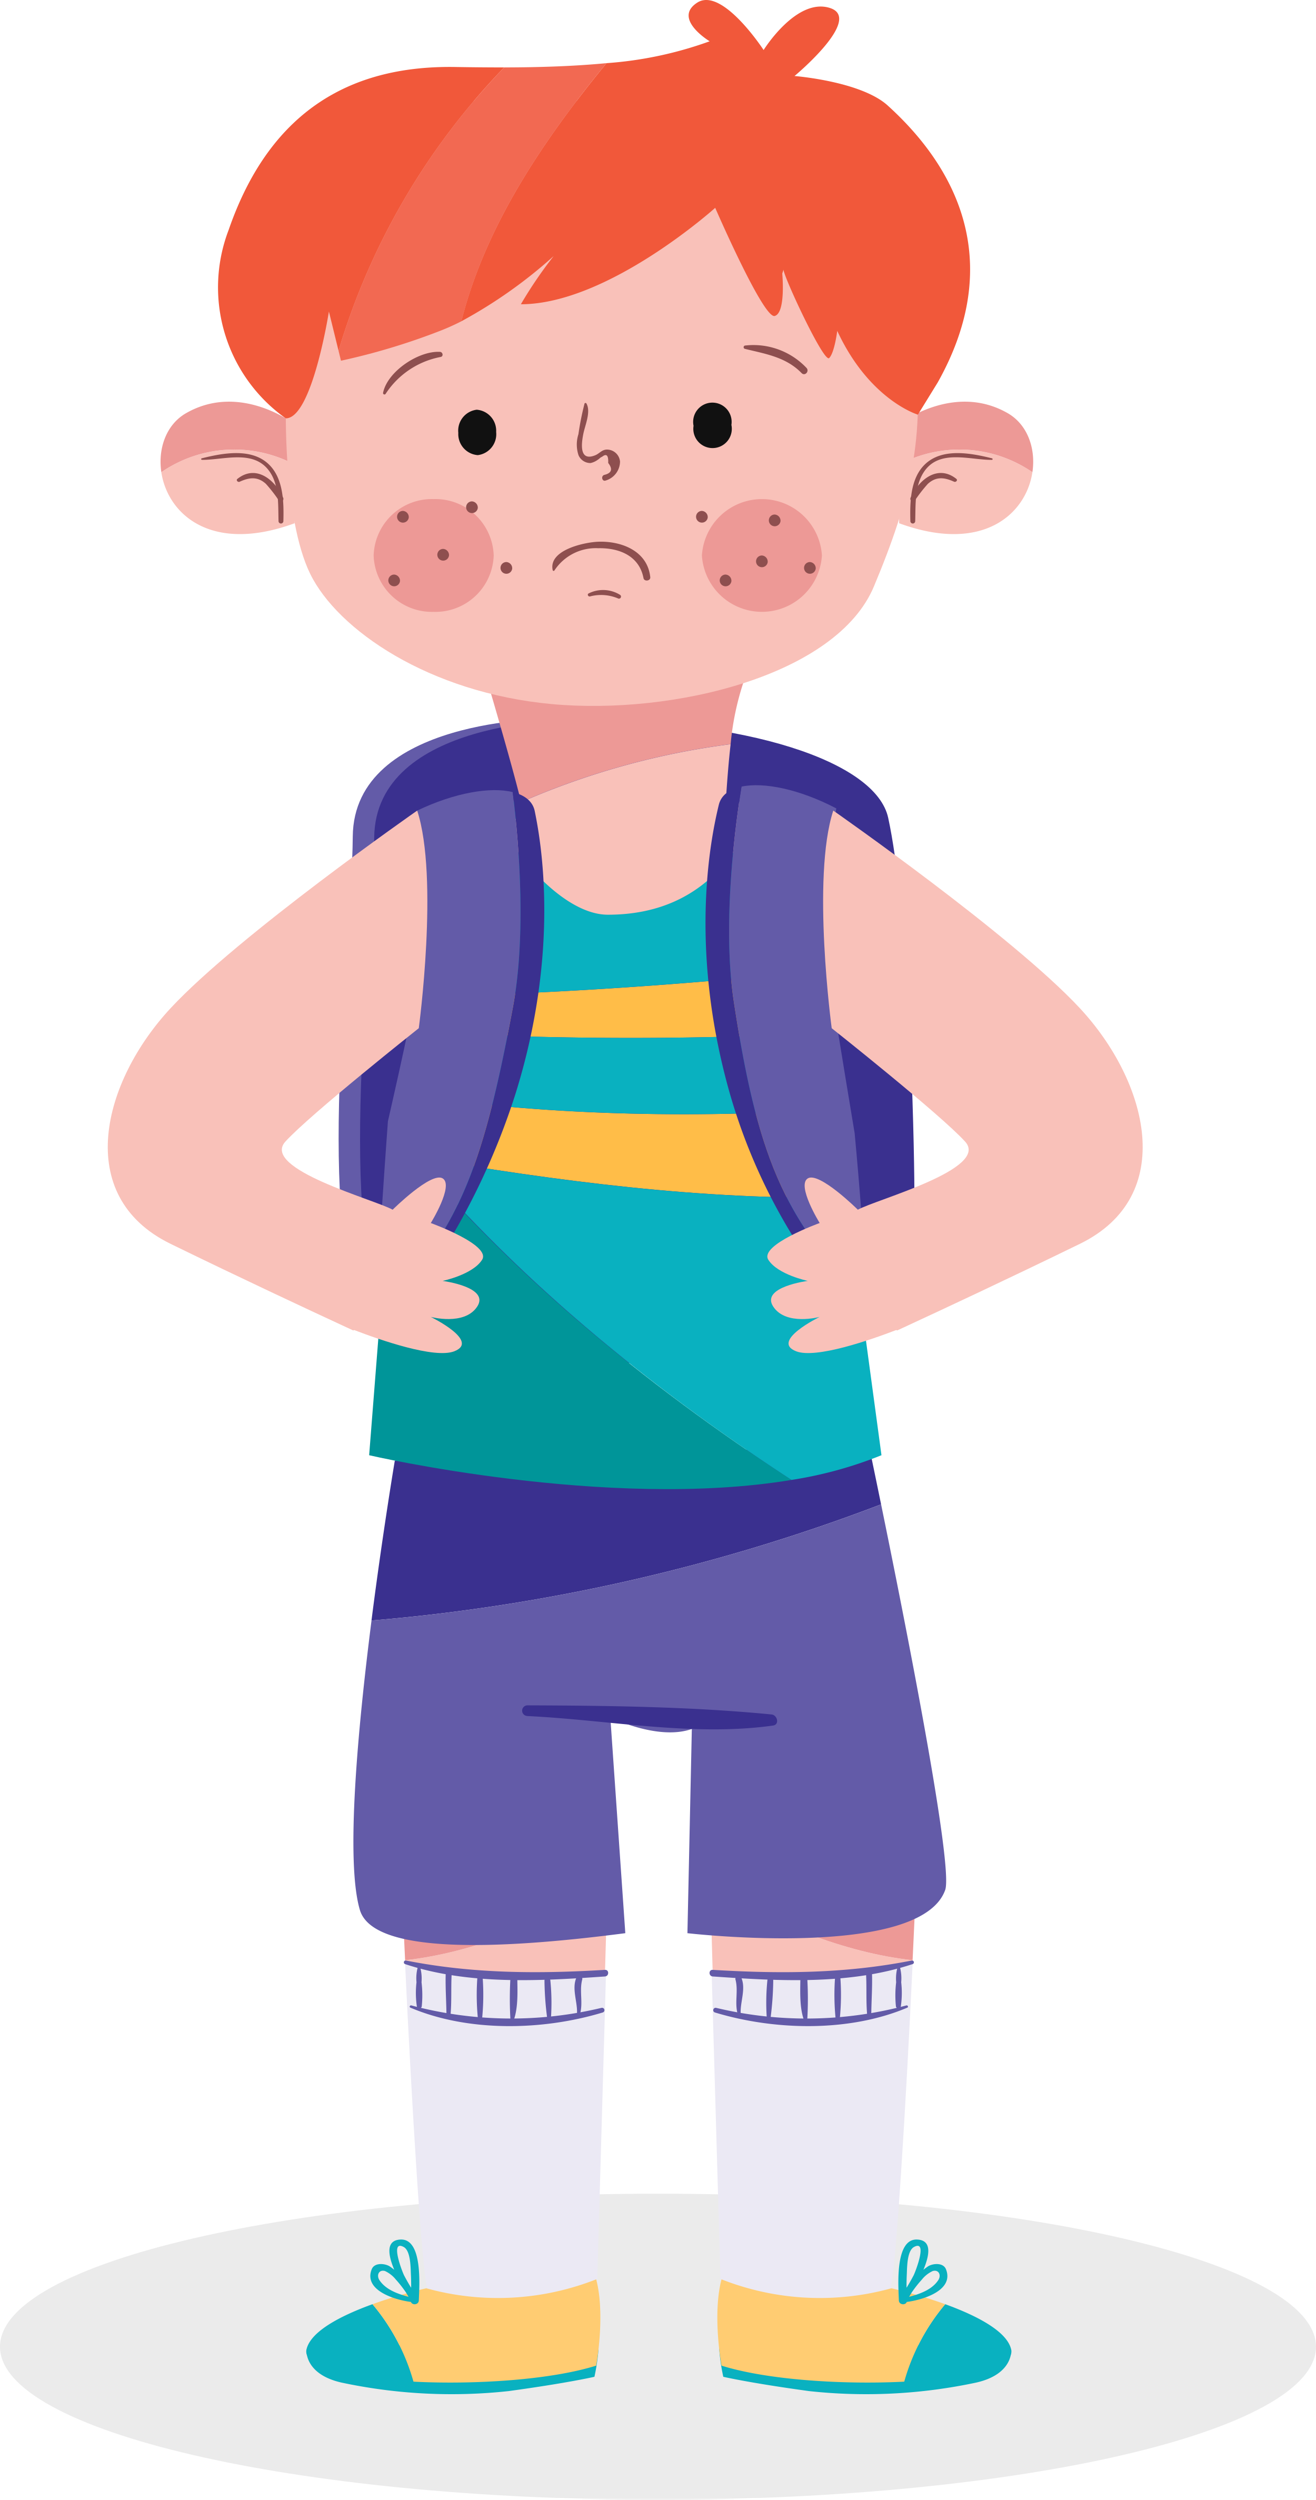 <svg id="Group_27916" data-name="Group 27916" xmlns="http://www.w3.org/2000/svg" xmlns:xlink="http://www.w3.org/1999/xlink" width="173.135" height="328.855" viewBox="0 0 173.135 328.855">
  <defs>
    <clipPath id="clip-path">
      <rect id="Rectangle_10239" data-name="Rectangle 10239" width="173.134" height="328.855" fill="none"/>
    </clipPath>
    <clipPath id="clip-path-3">
      <rect id="Rectangle_10237" data-name="Rectangle 10237" width="173.134" height="40.265" fill="none"/>
    </clipPath>
  </defs>
  <g id="Group_27784" data-name="Group 27784" clip-path="url(#clip-path)">
    <g id="Group_27783" data-name="Group 27783">
      <g id="Group_27782" data-name="Group 27782" clip-path="url(#clip-path)">
        <g id="Group_27781" data-name="Group 27781" transform="translate(0 288.591)" opacity="0.3">
          <g id="Group_27780" data-name="Group 27780">
            <g id="Group_27779" data-name="Group 27779" clip-path="url(#clip-path-3)">
              <path id="Path_25760" data-name="Path 25760" d="M173.134,199.239c0,11.118-38.758,20.131-86.568,20.131S0,210.357,0,199.239s38.758-20.133,86.566-20.133,86.568,9.015,86.568,20.133" transform="translate(0 -179.106)" fill="#bcbcbc"/>
            </g>
          </g>
        </g>
        <path id="Path_25761" data-name="Path 25761" d="M55.442,58.684s-25.793-.116-25.934,15.493-5.116,50.593,1.814,64.3c2.887,5.712,45.361,5.635,56.688,3.477S100.692,129.605,100.563,119s-.915-35.809-3.432-47.428c-1.613-7.439-18.709-13.051-41.689-12.884" transform="translate(16.902 35.871)" fill="#635ba8"/>
        <path id="Path_25762" data-name="Path 25762" d="M57.191,58.78S31.4,58.663,31.259,74.271s-5.117,50.591,1.814,64.3c2.887,5.707,45.358,5.63,56.688,3.472s12.679-12.346,12.552-22.956S101.4,83.28,98.881,71.661c-1.613-7.438-18.709-13.047-41.69-12.881" transform="translate(17.971 35.929)" fill="#3a308f"/>
        <path id="Path_25763" data-name="Path 25763" d="M33.073,163.552c.011.227.021.446.034.675a104.793,104.793,0,0,0,26.266,1.025l.314-10.942c-8.609,4.317-17.346,8.208-26.614,9.242" transform="translate(20.217 94.328)" fill="#f9c1b9"/>
        <path id="Path_25764" data-name="Path 25764" d="M33.073,160.3c.857,18.161,2.222,40.964,2.936,42.746,0,0,13.056,4.12,22.349-1.175l1.154-40.277c-8.67.9-17.776.018-26.438-1.294" transform="translate(20.217 97.988)" fill="#ebe9f4"/>
        <path id="Path_25765" data-name="Path 25765" d="M33.534,164.026c7.644,3.245,17.436,3.023,25.307.641a.314.314,0,0,0-.168-.606,50.965,50.965,0,0,1-25.017-.326c-.168-.045-.293.218-.122.29" transform="translate(20.449 100.086)" fill="#635ba8"/>
        <path id="Path_25766" data-name="Path 25766" d="M34.211,160.645a5.588,5.588,0,0,0-.172,2,12.356,12.356,0,0,0,.05,3.2.333.333,0,0,0,.638,0,14.269,14.269,0,0,0-.026-3.2,5.78,5.78,0,0,0-.184-2,.16.16,0,0,0-.306,0" transform="translate(20.756 98.131)" fill="#635ba8"/>
        <path id="Path_25767" data-name="Path 25767" d="M37.031,166.7c.168-1.79.047-3.588.15-5.382.029-.5-.773-.508-.786,0-.05,1.795.085,3.588.1,5.382a.268.268,0,0,0,.537,0" transform="translate(22.241 98.379)" fill="#635ba8"/>
        <path id="Path_25768" data-name="Path 25768" d="M39.633,167.049a31.27,31.27,0,0,0,.063-5.561.338.338,0,0,0-.675,0,31.422,31.422,0,0,0,.063,5.561.275.275,0,0,0,.549,0" transform="translate(23.792 98.517)" fill="#635ba8"/>
        <path id="Path_25769" data-name="Path 25769" d="M42.069,167.373c.677-1.664.575-3.886.551-5.648a.456.456,0,0,0-.912,0,47.49,47.49,0,0,0,.023,5.648c.029.193.282.139.338,0" transform="translate(25.439 98.591)" fill="#635ba8"/>
        <path id="Path_25770" data-name="Path 25770" d="M45.3,166.93a29.561,29.561,0,0,0-.069-5.093.387.387,0,0,0-.773,0,40.425,40.425,0,0,0,.367,5.029c.029.243.433.359.475.064" transform="translate(27.174 98.7)" fill="#635ba8"/>
        <path id="Path_25771" data-name="Path 25771" d="M47.641,166.311c.412-1.466-.114-3.012.282-4.492.114-.425-.54-.736-.738-.311-.683,1.466.126,3.216.053,4.748a.206.206,0,0,0,.4.055" transform="translate(28.675 98.603)" fill="#635ba8"/>
        <path id="Path_25772" data-name="Path 25772" d="M33.14,160.539c8.369,2.77,17.642,2.227,26.3,1.627.553-.039.559-.9,0-.867-8.872.532-17.433.5-26.167-1.226a.242.242,0,0,0-.129.466" transform="translate(20.154 97.847)" fill="#635ba8"/>
        <path id="Path_25773" data-name="Path 25773" d="M60.456,145.833l-28,.49s.419,10.12,1,22.411c9.267-1.034,18-4.926,26.612-9.242Z" transform="translate(19.839 89.146)" fill="#ed9996"/>
        <path id="Path_25774" data-name="Path 25774" d="M25.026,192.191s-.353,3.219,4.589,4.346a69.418,69.418,0,0,0,22,1.125c7.763-1.06,11.294-1.882,11.294-1.882a26.128,26.128,0,0,0,.532-3.588c.185-2.153-38.411,0-38.411,0" transform="translate(15.295 116.899)" fill="#09b1c0"/>
        <path id="Path_25775" data-name="Path 25775" d="M25.035,194.09c-.527,2.369,5.965,3.82,14.076,4.226a27.246,27.246,0,0,0-5.39-10.188c-3.932,1.424-8.137,3.5-8.686,5.962" transform="translate(15.285 115)" fill="#09b1c0"/>
        <path id="Path_25776" data-name="Path 25776" d="M59.844,186.1a35.3,35.3,0,0,1-22.352,1.176,65.8,65.8,0,0,0-7.078,2.095,27.233,27.233,0,0,1,5.391,10.19c8.213.413,18.09-.245,24.039-2.109,0,0,1.236-6.645,0-11.352" transform="translate(18.592 113.759)" fill="#ffcc72"/>
        <path id="Path_25777" data-name="Path 25777" d="M36.156,190.609c-1.66-.411-3.7-.9-4.71-2.4-.435-.648-.1-1.437.715-1.218a3.971,3.971,0,0,1,1.431,1.121,15.311,15.311,0,0,1,2.1,2.966c.259-.153.522-.3.781-.456-.617-1.015-1.252-2.009-1.8-3.065-.2-.385-1.919-4.732-.055-3.732.96.516.912,2.823.96,3.709a31.625,31.625,0,0,1-.029,3.316c-.032.685,1.046.685,1.068,0,.058-1.787.559-8.134-2.41-8-3.743.163.793,7.061,1.486,8.232a.453.453,0,0,0,.781-.456,11.493,11.493,0,0,0-3.714-4.263c-.669-.392-1.992-.49-2.341.395-1.191,3,3.717,4.225,5.664,4.352a.256.256,0,0,0,.069-.5" transform="translate(18.485 111.773)" fill="#09b1c0"/>
        <path id="Path_25778" data-name="Path 25778" d="M84.615,163.552c-.01.227-.023.446-.032.675a104.819,104.819,0,0,1-26.269,1.025L58,154.31c8.609,4.317,17.35,8.208,26.617,9.242" transform="translate(35.453 94.328)" fill="#f9c1b9"/>
        <path id="Path_25779" data-name="Path 25779" d="M84.548,160.3c-.857,18.161-2.224,40.964-2.934,42.746,0,0-13.056,4.12-22.349-1.175l-1.157-40.277c8.675.9,17.781.018,26.44-1.294" transform="translate(35.521 97.988)" fill="#ebe9f4"/>
        <path id="Path_25780" data-name="Path 25780" d="M83.652,163.736a50.959,50.959,0,0,1-25.02.326.314.314,0,0,0-.168.606c7.871,2.381,17.666,2.6,25.31-.641.168-.071.047-.335-.122-.29" transform="translate(35.602 100.086)" fill="#635ba8"/>
        <path id="Path_25781" data-name="Path 25781" d="M73.4,160.645a5.738,5.738,0,0,0-.184,2,14.367,14.367,0,0,0-.027,3.2.333.333,0,0,0,.638,0,12.287,12.287,0,0,0,.052-3.2,5.625,5.625,0,0,0-.172-2,.16.16,0,0,0-.306,0" transform="translate(44.684 98.131)" fill="#635ba8"/>
        <path id="Path_25782" data-name="Path 25782" d="M71.4,166.7c.016-1.793.151-3.587.1-5.382-.013-.508-.817-.5-.786,0,.1,1.793-.018,3.592.148,5.382a.268.268,0,0,0,.537,0" transform="translate(43.225 98.379)" fill="#635ba8"/>
        <path id="Path_25783" data-name="Path 25783" d="M68.839,167.049a31.269,31.269,0,0,0,.063-5.561.338.338,0,0,0-.675,0,31.423,31.423,0,0,0,.063,5.561.275.275,0,0,0,.549,0" transform="translate(41.645 98.517)" fill="#635ba8"/>
        <path id="Path_25784" data-name="Path 25784" d="M66.248,167.373a46.818,46.818,0,0,0,.021-5.648.456.456,0,0,0-.912,0c-.021,1.763-.124,3.983.553,5.648.056.139.309.193.338,0" transform="translate(39.941 98.591)" fill="#635ba8"/>
        <path id="Path_25785" data-name="Path 25785" d="M63.126,166.866a40.731,40.731,0,0,0,.366-5.029.387.387,0,0,0-.773,0,29.56,29.56,0,0,0-.066,5.093c.04.292.446.18.474-.064" transform="translate(38.237 98.7)" fill="#635ba8"/>
        <path id="Path_25786" data-name="Path 25786" d="M60.74,166.256c-.069-1.532.736-3.281.055-4.748-.2-.422-.852-.119-.738.311.395,1.481-.129,3.024.28,4.492a.206.206,0,0,0,.4-.055" transform="translate(36.704 98.604)" fill="#635ba8"/>
        <path id="Path_25787" data-name="Path 25787" d="M84.521,160.073c-8.74,1.731-17.294,1.758-26.169,1.226-.559-.032-.554.828,0,.867,8.654.6,17.927,1.144,26.3-1.627a.242.242,0,0,0-.129-.466" transform="translate(35.415 97.847)" fill="#635ba8"/>
        <path id="Path_25788" data-name="Path 25788" d="M57.757,145.833l28,.49s-.417,10.12-1,22.411c-9.267-1.034-18.008-4.926-26.617-9.242Z" transform="translate(35.306 89.146)" fill="#ed9996"/>
        <path id="Path_25789" data-name="Path 25789" d="M97.137,192.191s.356,3.219-4.587,4.346a69.412,69.412,0,0,1-22,1.125c-7.765-1.06-11.292-1.882-11.292-1.882a26.128,26.128,0,0,1-.532-3.588c-.187-2.153,38.408,0,38.408,0" transform="translate(35.899 116.899)" fill="#09b1c0"/>
        <path id="Path_25790" data-name="Path 25790" d="M87.9,194.09c.528,2.369-5.96,3.82-14.073,4.226a27.227,27.227,0,0,1,5.391-10.188c3.93,1.424,8.134,3.5,8.682,5.962" transform="translate(45.132 115)" fill="#09b1c0"/>
        <path id="Path_25791" data-name="Path 25791" d="M59.12,186.1a35.3,35.3,0,0,0,22.352,1.176,65.762,65.762,0,0,1,7.08,2.095,27.237,27.237,0,0,0-5.393,10.19c-8.213.413-18.092-.245-24.039-2.109,0,0-1.236-6.645,0-11.352" transform="translate(35.804 113.759)" fill="#ffcc72"/>
        <path id="Path_25792" data-name="Path 25792" d="M73.884,190.609c1.656-.411,3.7-.9,4.707-2.4.437-.648.1-1.437-.712-1.218a3.944,3.944,0,0,0-1.431,1.121,15.325,15.325,0,0,0-2.108,2.966q-.389-.23-.778-.456c.616-1.015,1.252-2.009,1.8-3.065.2-.385,1.919-4.732.055-3.732-.959.516-.912,2.823-.959,3.709a31.189,31.189,0,0,0,.029,3.316c.034.685-1.047.685-1.07,0-.056-1.787-.559-8.134,2.41-8,3.743.163-.791,7.061-1.486,8.232a.451.451,0,0,1-.778-.456,11.489,11.489,0,0,1,3.712-4.263c.67-.392,1.993-.49,2.341.395,1.192,3-3.717,4.225-5.662,4.352a.256.256,0,0,1-.069-.5" transform="translate(44.837 111.773)" fill="#09b1c0"/>
        <path id="Path_25793" data-name="Path 25793" d="M95.785,118.045,33.4,119.991s-1.6,9.5-3.07,21.037a244.988,244.988,0,0,0,67.044-15.283c-.954-4.661-1.594-7.7-1.594-7.7" transform="translate(18.543 72.159)" fill="#3a308f"/>
        <path id="Path_25794" data-name="Path 25794" d="M31.239,138.106c-1.818,14.278-3.427,31.673-1.534,38.071,1.661,5.614,16.788,5.417,34.923,3.061l-1.971-28.394s6.276,3.108,10.723,1.527L72.8,179.239s30.621,3.559,33.911-5.683c1.115-3.132-5.327-35.6-8.432-50.731a244.927,244.927,0,0,1-67.044,15.281" transform="translate(17.639 75.081)" fill="#635ba8"/>
        <path id="Path_25795" data-name="Path 25795" d="M43.067,139.673c10.233.176,21.353,1.587,32.116,1.233" transform="translate(26.326 85.38)" fill="#635ba8"/>
        <path id="Path_25796" data-name="Path 25796" d="M43.324,140.641c10.593.5,21.762,2.733,32.31,1.249.888-.127.566-1.382-.193-1.457-10.533-1.03-21.524-1.162-32.116-1.2a.7.7,0,0,0,0,1.4" transform="translate(26.069 85.114)" fill="#3a308f"/>
        <path id="Path_25797" data-name="Path 25797" d="M33.468,92.557l-3.327,42.306s31.418,7.273,55.573,3.248c-19.63-12.8-37.57-27.584-52.246-45.554" transform="translate(18.425 56.579)" fill="#009599"/>
        <path id="Path_25798" data-name="Path 25798" d="M85.717,87.417a47.819,47.819,0,0,1-2.077-7.939c-16.371,1.61-32.82,2.728-49.3,3.034-.132,1.589-.309,3.142-.525,4.641a502.032,502.032,0,0,0,51.906.264" transform="translate(20.668 48.584)" fill="#ffbd48"/>
        <path id="Path_25799" data-name="Path 25799" d="M91.695,102.939,90.13,91.381c-19.123,1.147-38.246.841-57.37-2.09-.061.147-.113.314-.177.454l-.377,4.808c.843,1.031,1.734,2.019,2.6,3.032,18.763,3.219,37.976,5.728,56.891,5.353" transform="translate(19.687 54.582)" fill="#ffbd48"/>
        <path id="Path_25800" data-name="Path 25800" d="M33.818,94.439C48,111.032,64.966,124.894,83.465,136.962a53.482,53.482,0,0,0,11.83-3.25L90.709,99.792c-18.917.377-38.128-2.133-56.891-5.353" transform="translate(20.673 57.729)" fill="#09b1c0"/>
        <path id="Path_25801" data-name="Path 25801" d="M89.92,94.468l-.553-4.106A23.147,23.147,0,0,1,86.488,84.5a501.579,501.579,0,0,1-51.906-.264,34.551,34.551,0,0,1-2.032,8.139c19.124,2.929,38.247,3.237,57.37,2.09" transform="translate(19.897 51.495)" fill="#09b1c0"/>
        <path id="Path_25802" data-name="Path 25802" d="M82.76,66.972l-6.3-1.394s-32.525-.511-32.872,0S34.118,67.4,34.118,67.4a172.768,172.768,0,0,1,.031,23.746c16.483-.308,32.933-1.424,49.3-3.034a81.271,81.271,0,0,1-.693-21.142" transform="translate(20.856 39.948)" fill="#09b1c0"/>
        <path id="Path_25803" data-name="Path 25803" d="M73.408,55.623,39.993,56.717S43,66.907,44.108,71.523a100.859,100.859,0,0,1,27.568-7.629,36.4,36.4,0,0,1,1.732-8.271" transform="translate(24.447 34.002)" fill="#ed9996"/>
        <path id="Path_25804" data-name="Path 25804" d="M43.326,68.386A8.752,8.752,0,0,1,43.72,70.6l-.093.008s-2.354-.412-2.354,1.229,7.043,11.358,13.472,11.358c13.234,0,17.412-9.655,19.3-12.632,1.751-2.771-3.1-2.156-3.8-2.053.185-2.871.382-5.432.651-7.749a100.859,100.859,0,0,0-27.568,7.629" transform="translate(25.229 37.14)" fill="#f9c1b9"/>
        <path id="Path_25805" data-name="Path 25805" d="M13.172,39.68c.817,5.456,6.492,10.771,17.537,6.717V38.683a16.948,16.948,0,0,0-17.537,1" transform="translate(8.052 22.438)" fill="#f9c1b9"/>
        <path id="Path_25806" data-name="Path 25806" d="M16.443,34.322c-2.593,1.5-3.693,4.647-3.231,7.749a16.945,16.945,0,0,1,17.536-1V35.753S23.6,30.191,16.443,34.322" transform="translate(8.013 20.047)" fill="#ed9996"/>
        <path id="Path_25807" data-name="Path 25807" d="M16.535,37.883c2.931.013,6.808-1.405,8.872,1.516,1.3,1.845,1.126,4.4,1.192,6.54a.319.319,0,0,0,.638,0c.066-2.454.013-5.528-1.842-7.393-2.278-2.29-6.1-1.561-8.888-.868a.1.1,0,0,0,.027.2" transform="translate(10.045 22.614)" fill="#8e4f4f"/>
        <path id="Path_25808" data-name="Path 25808" d="M19.711,39.769c1.266-.58,2.369-.714,3.458.284a19.607,19.607,0,0,1,1.735,2.24c.263.321.68-.089.533-.412-1.089-2.4-3.574-4.423-6.02-2.489-.23.182.064.483.293.379" transform="translate(11.819 23.606)" fill="#8e4f4f"/>
        <path id="Path_25809" data-name="Path 25809" d="M90.948,39.68c-.815,5.456-6.485,10.771-17.534,6.717V38.683a16.942,16.942,0,0,1,17.534,1" transform="translate(44.877 22.438)" fill="#f9c1b9"/>
        <path id="Path_25810" data-name="Path 25810" d="M87.721,34.322c2.593,1.5,3.691,4.647,3.227,7.749a16.943,16.943,0,0,0-17.534-1V35.753s7.151-5.562,14.307-1.431" transform="translate(44.877 20.047)" fill="#ed9996"/>
        <path id="Path_25811" data-name="Path 25811" d="M85.071,37.679c-2.791-.693-6.613-1.42-8.891.868-1.855,1.863-1.908,4.94-1.842,7.393a.318.318,0,0,0,.636,0c.068-2.166-.1-4.67,1.194-6.54,2.033-2.947,5.968-1.5,8.875-1.516a.1.1,0,0,0,.027-.2" transform="translate(45.432 22.614)" fill="#8e4f4f"/>
        <path id="Path_25812" data-name="Path 25812" d="M80.379,39.389c-2.444-1.934-4.931.09-6.02,2.491-.145.319.269.736.533.412a19.329,19.329,0,0,1,1.735-2.24c1.089-1,2.187-.865,3.458-.285.227.1.525-.193.293-.379" transform="translate(45.437 23.606)" fill="#8e4f4f"/>
        <path id="Path_25813" data-name="Path 25813" d="M23.355,48.193s-.424,14.985,3.177,22.4S42.217,86.279,58.325,87.763s37.511-3.816,42.387-15.472,6.78-19.711,5.3-31.581-2.119-17.165-13.142-22.463S21.873-13.843,23.355,48.193" transform="translate(14.26 4.863)" fill="#f9c1b9"/>
        <path id="Path_25814" data-name="Path 25814" d="M48.111,33a37.844,37.844,0,0,0-.8,4.017,4.44,4.44,0,0,0,.018,2.768,1.7,1.7,0,0,0,1.577,1.02,2.454,2.454,0,0,0,.964-.441c.168-.093.353-.327.54-.372q.889-.723.819.8.952,1.23-.533,1.577c-.458.171-.258.91.2.736a2.629,2.629,0,0,0,1.89-2.5A1.733,1.733,0,0,0,51,39.033c-.641.042-.931.528-1.478.749-2.22.9-1.776-1.755-1.563-2.826.222-1.118,1.022-2.892.408-3.986a.144.144,0,0,0-.261.034" transform="translate(28.786 20.111)" fill="#8e4f4f"/>
        <path id="Path_25815" data-name="Path 25815" d="M45.146,43.63c-.585-2.68,4.246-3.679,5.984-3.741,3.087-.113,6.5,1.225,6.853,4.662.052.5-.794.62-.891.119-.562-2.937-3.213-3.99-5.962-3.928a6.5,6.5,0,0,0-5.751,2.92.129.129,0,0,1-.234-.031" transform="translate(27.567 31.379)" fill="#8e4f4f"/>
        <path id="Path_25816" data-name="Path 25816" d="M31.619,34.25A11.1,11.1,0,0,1,38.863,29.4c.392-.082.276-.645-.09-.667-2.788-.171-6.919,2.562-7.492,5.378a.186.186,0,0,0,.338.142" transform="translate(19.119 17.558)" fill="#8e4f4f"/>
        <path id="Path_25817" data-name="Path 25817" d="M60.877,28.687c2.73.672,5.406,1.073,7.467,3.189.427.438,1.042-.208.662-.662a9.608,9.608,0,0,0-8.129-2.958.226.226,0,0,0,0,.432" transform="translate(37.115 17.205)" fill="#8e4f4f"/>
        <path id="Path_25818" data-name="Path 25818" d="M46.3,48.166a7.669,7.669,0,0,1-7.9,7.418,7.667,7.667,0,0,1-7.894-7.418,7.667,7.667,0,0,1,7.894-7.418,7.669,7.669,0,0,1,7.9,7.418" transform="translate(18.652 24.909)" fill="#ed9996"/>
        <path id="Path_25819" data-name="Path 25819" d="M73.1,48.166a7.91,7.91,0,0,1-15.789,0,7.91,7.91,0,0,1,15.789,0" transform="translate(35.033 24.909)" fill="#ed9996"/>
        <path id="Path_25820" data-name="Path 25820" d="M48.105,44.276a4.241,4.241,0,0,1,4.135.189.271.271,0,0,1-.274.467,5.708,5.708,0,0,0-3.693-.258c-.227.044-.4-.28-.168-.4" transform="translate(29.338 33.792)" fill="#8e4f4f"/>
        <path id="Path_25821" data-name="Path 25821" d="M42.4,36.377a2.777,2.777,0,0,1-2.417,3.05A2.775,2.775,0,0,1,37.421,36.5a2.773,2.773,0,0,1,2.419-3.047,2.772,2.772,0,0,1,2.56,2.926" transform="translate(22.875 20.448)" fill="#111"/>
        <path id="Path_25822" data-name="Path 25822" d="M61.608,35.8a2.532,2.532,0,1,1-4.979.121,2.532,2.532,0,1,1,4.979-.121" transform="translate(34.616 20.097)" fill="#111"/>
        <path id="Path_25823" data-name="Path 25823" d="M33.955,42.581a.771.771,0,1,1-.764-.867.817.817,0,0,1,.764.867" transform="translate(19.822 25.499)" fill="#8e4f4f"/>
        <path id="Path_25824" data-name="Path 25824" d="M37.242,45.681a.771.771,0,1,1-.765-.865.819.819,0,0,1,.765.865" transform="translate(21.83 27.395)" fill="#8e4f4f"/>
        <path id="Path_25825" data-name="Path 25825" d="M33.239,47.775a.77.77,0,1,1-.764-.864.819.819,0,0,1,.764.864" transform="translate(19.384 28.676)" fill="#8e4f4f"/>
        <path id="Path_25826" data-name="Path 25826" d="M39.591,41.8a.77.77,0,1,1-.764-.865.818.818,0,0,1,.764.865" transform="translate(23.267 25.024)" fill="#8e4f4f"/>
        <path id="Path_25827" data-name="Path 25827" d="M42.4,46.756a.771.771,0,1,1-.764-.867.818.818,0,0,1,.764.867" transform="translate(24.985 28.051)" fill="#8e4f4f"/>
        <path id="Path_25828" data-name="Path 25828" d="M58.365,42.581a.77.77,0,1,1-.765-.867.817.817,0,0,1,.765.867" transform="translate(34.744 25.499)" fill="#8e4f4f"/>
        <path id="Path_25829" data-name="Path 25829" d="M60.3,47.775a.771.771,0,1,1-.764-.864.819.819,0,0,1,.764.864" transform="translate(35.925 28.676)" fill="#8e4f4f"/>
        <path id="Path_25830" data-name="Path 25830" d="M64.31,42.876a.771.771,0,1,1-.764-.867.819.819,0,0,1,.764.867" transform="translate(38.376 25.68)" fill="#8e4f4f"/>
        <path id="Path_25831" data-name="Path 25831" d="M67.183,46.756a.77.77,0,1,1-.765-.867.819.819,0,0,1,.765.867" transform="translate(40.135 28.051)" fill="#8e4f4f"/>
        <path id="Path_25832" data-name="Path 25832" d="M63.263,46.218a.77.77,0,1,1-.762-.865.819.819,0,0,1,.762.865" transform="translate(37.738 27.724)" fill="#8e4f4f"/>
        <path id="Path_25833" data-name="Path 25833" d="M49.435,5.718A91.148,91.148,0,0,0,27.641,42.992l.322,1.31A86.8,86.8,0,0,0,41,40.374a30.744,30.744,0,0,0,2.805-1.26C46.931,26.723,54.34,15.576,62.9,5.156c-4.18.4-8.7.554-13.466.562" transform="translate(16.897 3.152)" fill="#f26952"/>
        <path id="Path_25834" data-name="Path 25834" d="M93.762,13.881C90.233,10.683,81.5,10,81.5,10s9.086-7.536,4.663-8.949-8.728,5.53-8.728,5.53S72-1.774,68.705.345s1.631,5.087,1.631,5.087A50.16,50.16,0,0,1,56.77,8.309C48.209,18.729,40.8,29.876,37.67,42.265a62.858,62.858,0,0,0,12.139-8.572A56.208,56.208,0,0,0,45.5,40.027c11.487-.011,25.566-12.686,25.566-12.686s6.35,14.643,7.831,14.226.991-5.581.991-5.581.108-.33.174-.53c.045-.131.055-.164.048-.139.006-.026,0,.008-.048.139-.174.53,5.293,12.354,6,11.646s1.06-3.577,1.06-3.577C91.353,52.653,97.732,54.55,97.732,54.55l2.6-4.22c8.2-14.6,3.812-27.044-6.572-36.449" transform="translate(23.027 0)" fill="#f1583a"/>
        <path id="Path_25835" data-name="Path 25835" d="M49.079,5.473c-13.15-.235-24.272,5.2-29.881,21.437a21.121,21.121,0,0,0,7.509,24.782c3.477.048,5.683-14.05,5.683-14.05L33.656,42.8A91.166,91.166,0,0,1,55.45,5.529q-3.13,0-6.371-.056" transform="translate(10.882 3.341)" fill="#f1583a"/>
        <path id="Path_25836" data-name="Path 25836" d="M61.165,64.292c2.931-.619,7.61.332,12.47,2.868,0,0-2.264,13.625-.991,21.786S76.05,109.9,76.05,109.9s1.568,16.442,1.45,22.233c-10.48-10.826-14.152-18.469-17.347-39.525-1.518-10.037.1-22.676,1.012-28.318" transform="translate(36.39 39.189)" fill="#635ba8"/>
        <path id="Path_25837" data-name="Path 25837" d="M59.355,66.621c.306-1.27,1.394-2.059,2.987-2.4-.907,5.643-2.53,18.28-1.01,28.318,3.2,21.055,6.866,28.7,17.346,39.525a6.776,6.776,0,0,1-.567,3.139,75.306,75.306,0,0,1-17.47-31.19c-5.374-19.387-2.156-33.792-1.286-37.395" transform="translate(35.213 39.259)" fill="#3a308f"/>
        <path id="Path_25838" data-name="Path 25838" d="M48.664,64.769c-2.912-.722-7.62.069-12.563,2.433,0,0,1.79,13.7.237,21.807s-4.088,19.06-4.088,19.06-1.436,19.46-1.518,25.255C41.581,122.868,44.773,114.034,48.69,93.1c1.869-9.979.685-22.668-.026-28.336" transform="translate(18.786 39.435)" fill="#635ba8"/>
        <path id="Path_25839" data-name="Path 25839" d="M51.565,67.172c-.259-1.284-1.321-2.112-2.9-2.5.712,5.669,1.895,18.357.026,28.336-3.917,20.929-7.109,29.764-17.958,40.219a6.768,6.768,0,0,0,.459,3.155,92.192,92.192,0,0,0,17.8-31.887c6.034-19.187,3.322-33.69,2.573-37.322" transform="translate(18.785 39.532)" fill="#3a308f"/>
        <path id="Path_25840" data-name="Path 25840" d="M51.3,120.436s3.061-4.937,1.563-5.867-6.585,4.117-6.585,4.117c-2.381-1.339-17.379-5.351-14.116-8.954S49.716,94.812,49.716,94.812s2.673-19.8-.208-28.631c0,0-23.5,16.385-32.437,25.99s-12.94,24.7,0,31.011c9.4,4.587,18.267,8.72,22.421,10.646h0c.648.3,1.191.554,1.594.74.047-.021.093-.031.14-.048,3.335,1.283,10.551,3.806,13.159,2.794,3.442-1.339-3.094-4.524-3.094-4.524s4.439,1.208,6.118-1.365-4.555-3.371-4.555-3.371,3.957-.823,5.193-2.779-6.756-4.837-6.756-4.837" transform="translate(5.379 40.456)" fill="#f9c1b9"/>
        <path id="Path_25841" data-name="Path 25841" d="M69.538,120.436s-3.061-4.937-1.565-5.867,6.587,4.117,6.587,4.117c2.383-1.339,17.383-5.351,14.116-8.954S71.122,94.812,71.122,94.812s-2.675-19.8.206-28.631c0,0,23.5,16.385,32.435,25.99s12.94,24.7,0,31.011c-9.4,4.587-18.267,8.72-22.424,10.646-.648.3-1.189.554-1.594.74-.045-.021-.093-.031-.142-.048-3.335,1.283-10.546,3.806-13.158,2.794-3.443-1.339,3.092-4.524,3.092-4.524S65.1,134,63.423,131.424s4.55-3.371,4.55-3.371-3.956-.823-5.19-2.779,6.755-4.837,6.755-4.837" transform="translate(38.299 40.456)" fill="#f9c1b9"/>
      </g>
    </g>
  </g>
</svg>
